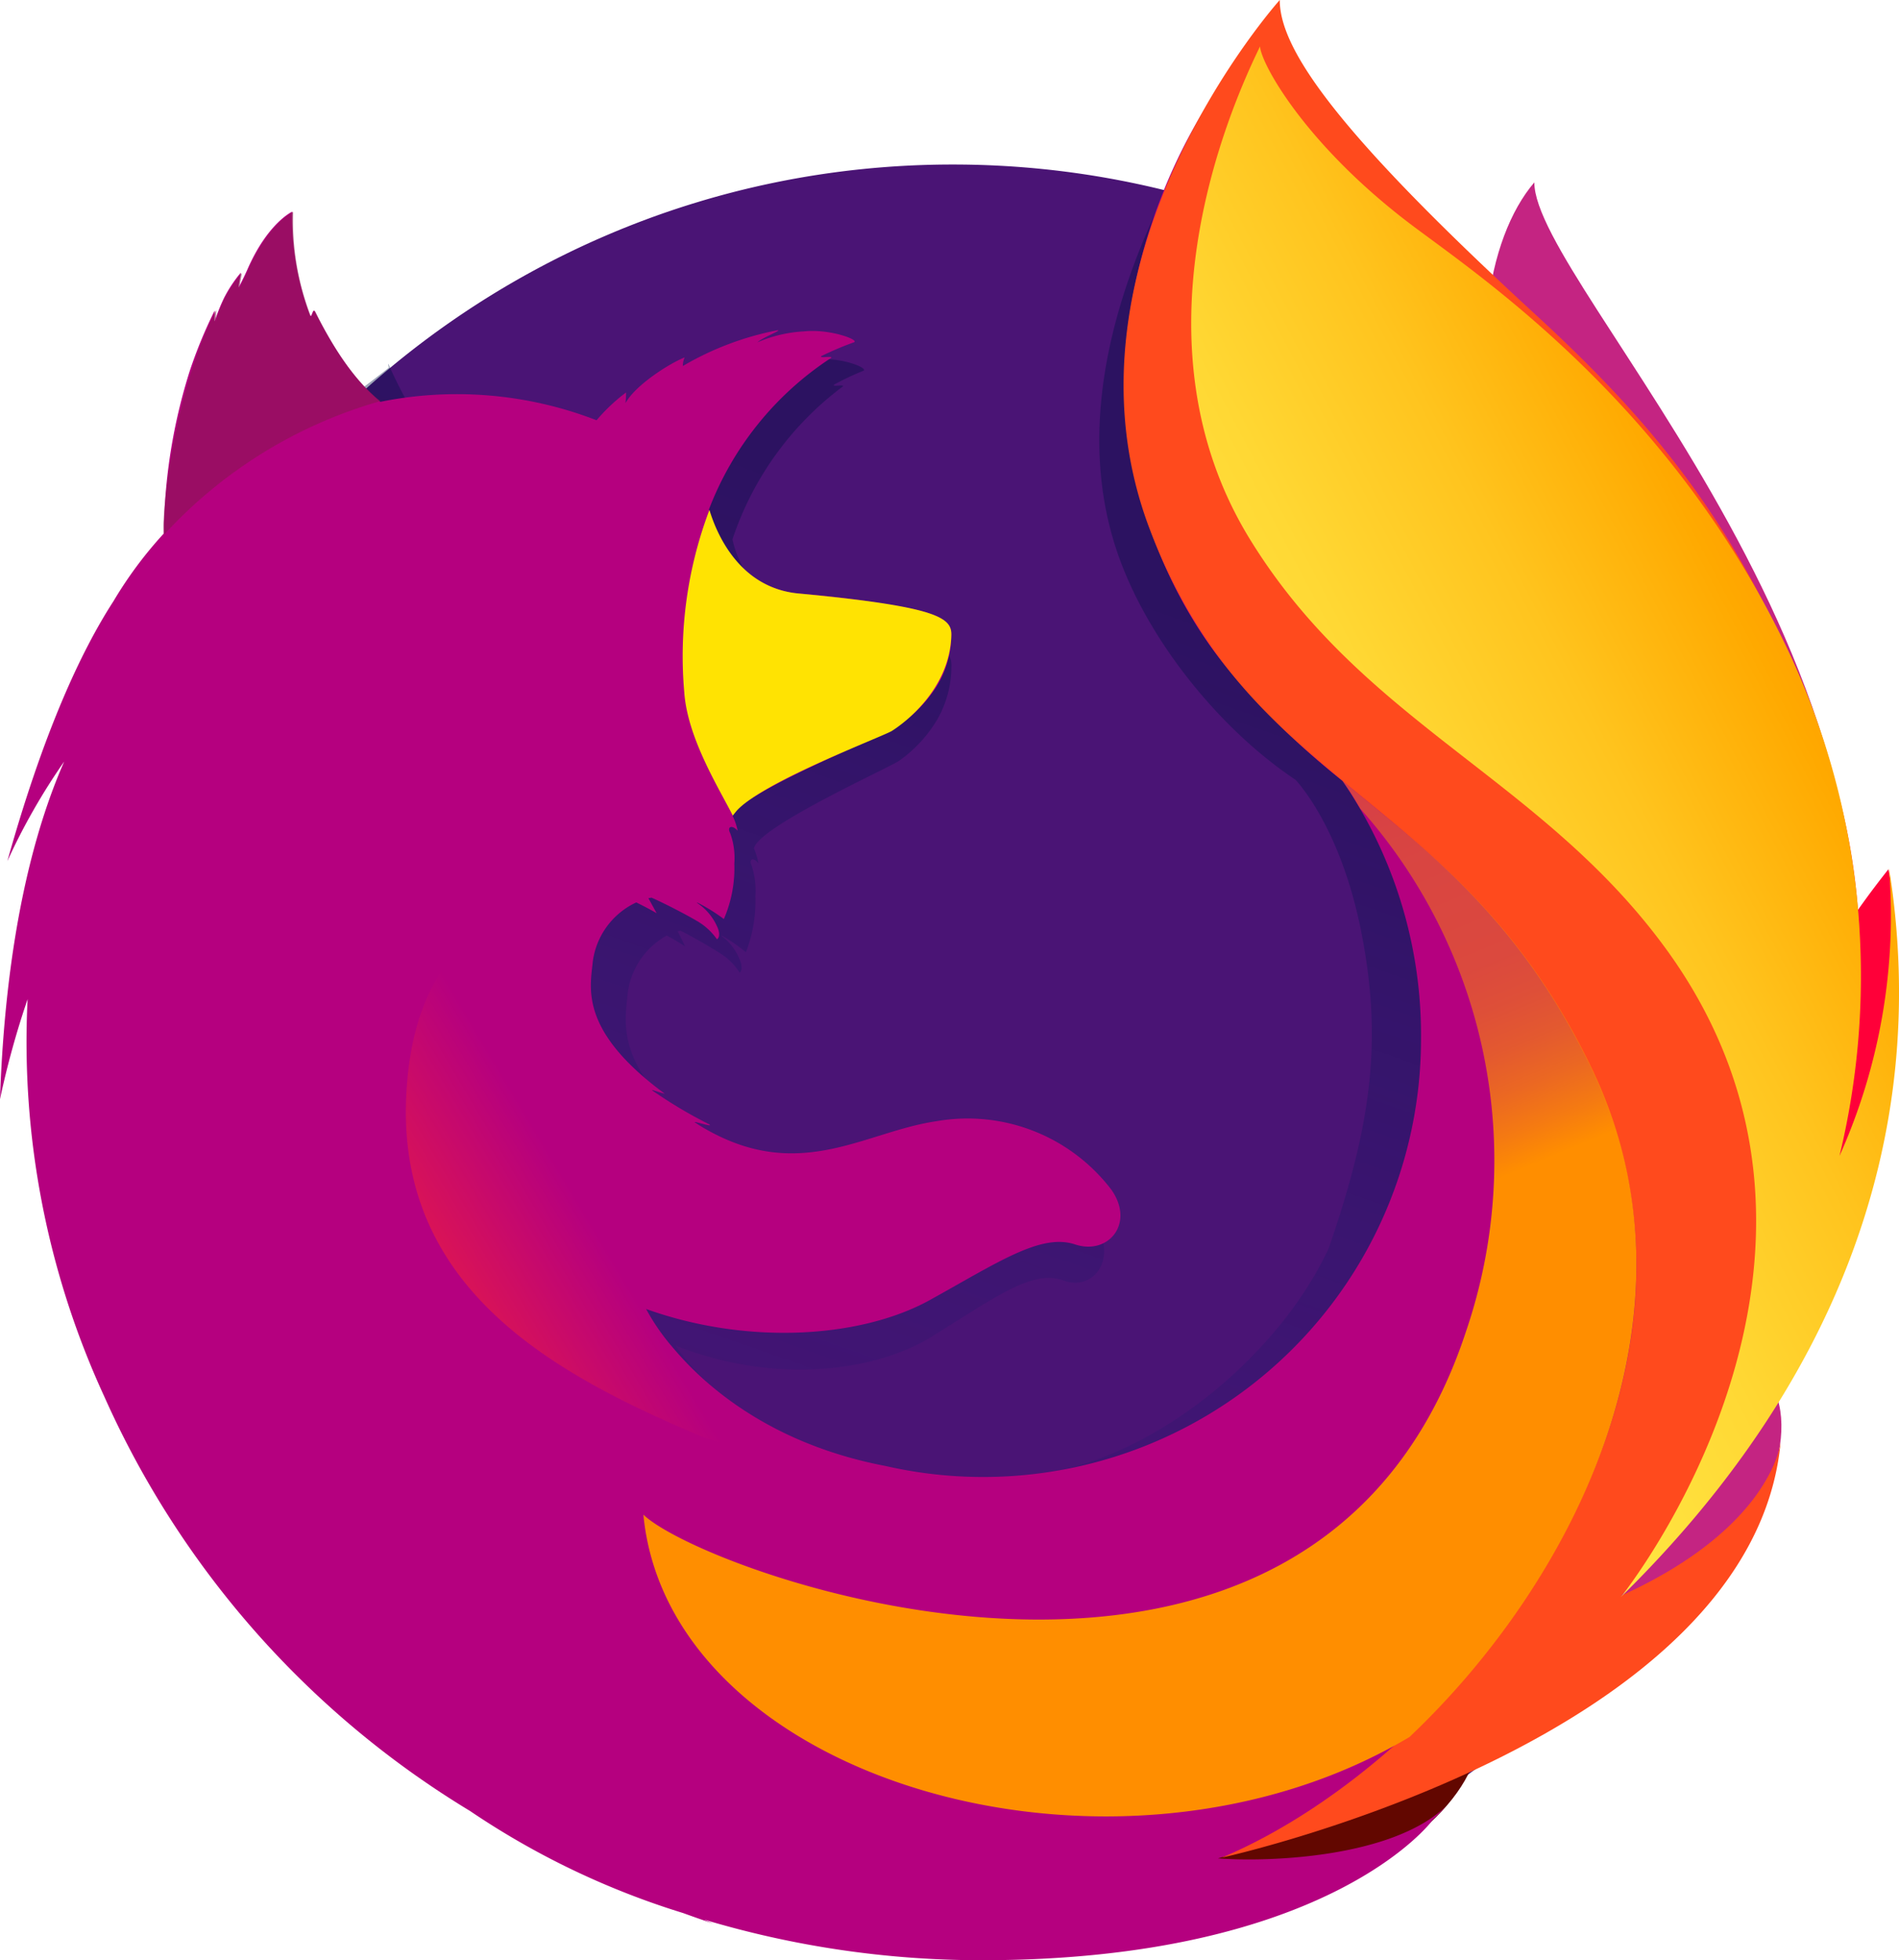 <svg xmlns="http://www.w3.org/2000/svg" xmlns:xlink="http://www.w3.org/1999/xlink" width="155.019" height="160" viewBox="0 0 155.019 160"><defs><style>.a{fill:url(#a);}.b{fill:url(#b);}.c{fill:url(#c);}.d{fill:url(#d);}.e{fill:url(#e);}.f{fill:url(#f);}.g{fill:url(#g);}.h{fill:url(#h);}.i{fill:url(#i);}.j{fill:url(#j);}.k{fill:url(#k);}.l{fill:url(#l);}.m{fill:url(#m);}.n{fill:url(#n);}</style><radialGradient id="a" cx="372.434" cy="-34.563" fx="372.28" r="0.668" gradientTransform="matrix(2.753, 0.045, 0.181, -1.468, -565.773, -89.136)" gradientUnits="objectBoundingBox"><stop offset="0.045" stop-color="#ffea00"/><stop offset="0.12" stop-color="#ffde00"/><stop offset="0.254" stop-color="#ffbf00"/><stop offset="0.429" stop-color="#ff8e00"/><stop offset="0.769" stop-color="#ff272d"/><stop offset="0.872" stop-color="#e0255a"/><stop offset="0.953" stop-color="#cc2477"/><stop offset="1" stop-color="#c42482"/></radialGradient><radialGradient id="b" cx="0.729" cy="-9.119" r="1.087" gradientTransform="matrix(1.005, 0, 0, -1, -0.004, -15.932)" gradientUnits="objectBoundingBox"><stop offset="0" stop-color="#00ccda"/><stop offset="0.22" stop-color="#0083ff"/><stop offset="0.261" stop-color="#007af9"/><stop offset="0.33" stop-color="#0060e8"/><stop offset="0.333" stop-color="#005fe7"/><stop offset="0.438" stop-color="#2639ad"/><stop offset="0.522" stop-color="#401e84"/><stop offset="0.566" stop-color="#4a1475"/></radialGradient><linearGradient id="c" x1="0.573" y1="0.275" x2="0.351" y2="0.96" gradientUnits="objectBoundingBox"><stop offset="0" stop-color="#000f43" stop-opacity="0.4"/><stop offset="0.485" stop-color="#001962" stop-opacity="0.173"/><stop offset="1" stop-color="#002079" stop-opacity="0"/></linearGradient><radialGradient id="d" cx="1.658" cy="-302.453" r="1.718" gradientTransform="matrix(0.919, 0.1, 0.093, -0.995, 24.694, -528.742)" gradientUnits="objectBoundingBox"><stop offset="0.003" stop-color="#ffea00"/><stop offset="0.497" stop-color="#ff272d"/><stop offset="1" stop-color="#c42482"/></radialGradient><radialGradient id="e" cx="337.042" cy="-228.551" r="2.458" gradientTransform="matrix(1.837, 0.1, 0.185, -0.995, -209.901, -429.095)" gradientUnits="objectBoundingBox"><stop offset="0.003" stop-color="#ffe900"/><stop offset="0.157" stop-color="#ffaf0e"/><stop offset="0.316" stop-color="#ff7a1b"/><stop offset="0.472" stop-color="#ff4e26"/><stop offset="0.621" stop-color="#ff2c2e"/><stop offset="0.762" stop-color="#ff1434"/><stop offset="0.892" stop-color="#ff0538"/><stop offset="1" stop-color="#ff0039"/></radialGradient><radialGradient id="f" cx="-38.297" cy="-426.686" r="3.775" gradientTransform="matrix(0.531, 0.1, 0.054, -0.995, 4.426, -742.578)" gradientUnits="objectBoundingBox"><stop offset="0.003" stop-color="#ff272d"/><stop offset="0.497" stop-color="#c42482"/><stop offset="0.986" stop-color="#620700"/></radialGradient><radialGradient id="g" cx="0.847" cy="-1.247" fx="0.877" fy="-1.262" r="0.806" gradientTransform="matrix(1.042, 0, 0, -1, -0.035, -2.086)" gradientUnits="objectBoundingBox"><stop offset="0.156" stop-color="#ffea00"/><stop offset="0.231" stop-color="#ffde00"/><stop offset="0.365" stop-color="#ffbf00"/><stop offset="0.541" stop-color="#ff8e00"/><stop offset="0.763" stop-color="#ff272d"/><stop offset="0.796" stop-color="#f92433"/><stop offset="0.841" stop-color="#e91c45"/><stop offset="0.893" stop-color="#cf0e62"/><stop offset="0.935" stop-color="#b5007f"/></radialGradient><radialGradient id="h" cx="122.675" cy="-0.366" r="0.99" gradientTransform="matrix(2.522, 0, 0, -1, -163.408, -0.64)" gradientUnits="objectBoundingBox"><stop offset="0.279" stop-color="#ffea00"/><stop offset="0.402" stop-color="#fd0"/><stop offset="0.63" stop-color="#ffba00"/><stop offset="0.856" stop-color="#ff9100"/><stop offset="0.933" stop-color="#ff6711"/><stop offset="0.994" stop-color="#ff4a1d"/></radialGradient><linearGradient id="i" x1="-70.224" y1="48.93" x2="-68.113" y2="49.402" gradientUnits="objectBoundingBox"><stop offset="0" stop-color="#c42482" stop-opacity="0.502"/><stop offset="0.474" stop-color="#ff272d" stop-opacity="0.502"/><stop offset="0.486" stop-color="#ff2c2c" stop-opacity="0.514"/><stop offset="0.675" stop-color="#ff7a1a" stop-opacity="0.722"/><stop offset="0.829" stop-color="#ffb20d" stop-opacity="0.871"/><stop offset="0.942" stop-color="#ffd605" stop-opacity="0.965"/><stop offset="1" stop-color="#ffe302"/></linearGradient><linearGradient id="j" x1="1.169" y1="12.827" x2="0.668" y2="13.692" gradientUnits="objectBoundingBox"><stop offset="0" stop-color="#891551" stop-opacity="0.6"/><stop offset="1" stop-color="#c42482" stop-opacity="0"/></linearGradient><linearGradient id="k" x1="-1.047" y1="-0.25" x2="-0.595" y2="-0.63" gradientUnits="objectBoundingBox"><stop offset="0.005" stop-color="#891551" stop-opacity="0.502"/><stop offset="0.484" stop-color="#ff272d" stop-opacity="0.502"/><stop offset="1" stop-color="#ff272d" stop-opacity="0"/></linearGradient><linearGradient id="l" x1="-0.238" y1="-3.524" x2="-0.237" y2="-2.812" gradientUnits="objectBoundingBox"><stop offset="0" stop-color="#c42482"/><stop offset="0.083" stop-color="#c42482" stop-opacity="0.812"/><stop offset="0.206" stop-color="#c42482" stop-opacity="0.565"/><stop offset="0.328" stop-color="#c42482" stop-opacity="0.361"/><stop offset="0.447" stop-color="#c42482" stop-opacity="0.204"/><stop offset="0.562" stop-color="#c42482" stop-opacity="0.09"/><stop offset="0.673" stop-color="#c42482" stop-opacity="0.024"/><stop offset="0.773" stop-color="#c42482" stop-opacity="0"/></linearGradient><linearGradient id="m" x1="0.063" y1="1.237" x2="0.924" y2="0.359" gradientUnits="objectBoundingBox"><stop offset="0" stop-color="#fff14f"/><stop offset="0.268" stop-color="#ffee4c"/><stop offset="0.452" stop-color="#ffe643"/><stop offset="0.612" stop-color="#ffd834"/><stop offset="0.757" stop-color="#ffc41e"/><stop offset="0.892" stop-color="#ffab02"/><stop offset="0.902" stop-color="#ffa900"/><stop offset="0.949" stop-color="#ffa000"/><stop offset="1" stop-color="#ff9100"/></linearGradient><linearGradient id="n" x1="0.718" y1="0.386" x2="0.427" y2="-0.362" gradientUnits="objectBoundingBox"><stop offset="0" stop-color="#ff8e00"/><stop offset="0.04" stop-color="#ff8e00" stop-opacity="0.859"/><stop offset="0.084" stop-color="#ff8e00" stop-opacity="0.729"/><stop offset="0.13" stop-color="#ff8e00" stop-opacity="0.627"/><stop offset="0.178" stop-color="#ff8e00" stop-opacity="0.557"/><stop offset="0.227" stop-color="#ff8e00" stop-opacity="0.514"/><stop offset="0.282" stop-color="#ff8e00" stop-opacity="0.502"/><stop offset="0.389" stop-color="#ff8e00" stop-opacity="0.478"/><stop offset="0.524" stop-color="#ff8e00" stop-opacity="0.416"/><stop offset="0.676" stop-color="#ff8e00" stop-opacity="0.314"/><stop offset="0.838" stop-color="#ff8e00" stop-opacity="0.173"/><stop offset="1" stop-color="#ff8e00" stop-opacity="0"/></linearGradient></defs><g transform="translate(-35 -2)"><path class="a" d="M784.851,93.558c-3.894,4.534-5.707,14.738-1.759,25.082s10,8.1,13.772,18.646c4.979,13.919,2.662,32.616,2.662,32.616s5.986,17.335,10.157-1.079C818.916,134.238,784.851,102.075,784.851,93.558Z" transform="translate(-624.601 -76.67)"/><path class="b" d="M141.751,229.633a72.349,72.349,0,0,0,72.179-72.525c0-40.047-32.3-72.525-72.14-72.525s-72.14,32.478-72.14,72.525A72.234,72.234,0,0,0,141.751,229.633Z" transform="translate(-29.015 -69.155)"/><path class="c" d="M205.393,166.73a40.14,40.14,0,0,1-4.9,2.957,114.5,114.5,0,0,0,6.228-10.238,40.191,40.191,0,0,0,4.1-5.147c.559-.879,1.189-1.964,1.856-3.223,4.052-7.3,8.52-19.116,8.647-31.252V119.8c0-.3,0-.6,0-.9a41.882,41.882,0,0,0-.929-9.065c.033.233.061.465.09.7-.036-.179-.066-.36-.1-.539.06.331.107.65.159.973.828,7.027.238,13.882-2.713,18.935-.047.074-.094.143-.141.215a63.037,63.037,0,0,0,.34-24.65s-.681-4.127-5.752-16.657c-2.919-7.212-8.1-13.125-12.683-17.432a138.511,138.511,0,0,0-9.671-10.416c-4.2-4.421-5.958-7.735-6.681-9.9-.627-.314-8.64-8.1-9.276-8.4-3.5,5.423-14.5,22.386-9.265,38.235,2.371,7.182,8.369,14.637,14.645,18.819.276.315,3.735,4.072,5.38,12.546,1.7,8.755.806,15.586-2.69,25.688-4.112,8.863-14.645,17.624-24.508,18.52-21.086,1.916-28.8-10.587-28.8-10.587,7.534,3.012,15.865,2.382,20.931-.741,5.106-3.159,8.194-5.5,10.7-4.577,2.472.919,4.439-1.749,2.673-4.515a12.764,12.764,0,0,0-12.911-5.622c-5.111.831-9.793,4.88-16.49.958a13.915,13.915,0,0,1-1.257-.823c-.441-.29,1.435.442,1,.112a32.736,32.736,0,0,1-4.208-2.8c-.1-.091,1.011.354.912.263-6.262-5.156-5.48-8.64-5.283-10.824a6.274,6.274,0,0,1,3.212-4.9c.926.505,1.5.891,1.5.891s-.395-.807-.608-1.232c.075-.033.146-.024.221-.056.758.366,2.435,1.317,3.318,1.9a4.883,4.883,0,0,1,1.516,1.534s.3-.167.079-.874a4.545,4.545,0,0,0-1.569-2.142l.071.008a13.2,13.2,0,0,1,1.93,1.34,11.571,11.571,0,0,0,.772-4.568,6.581,6.581,0,0,0-.312-2.523c-.242-.509.136-.707.556-.179a5.332,5.332,0,0,0-.359-1.2l0-.04c.524-1.827,11.1-6.579,11.867-7.134a10.954,10.954,0,0,0,3.111-3.382,8.672,8.672,0,0,0,1.138-4.246c.058-1.438-.611-2.4-11.3-3.515a7.16,7.16,0,0,1-5.614-4.361c-.178-.421-.359-.8-.541-1.184a9.438,9.438,0,0,1-.416-1.371,25.663,25.663,0,0,1,9-12.472c.235-.214-.94.055-.705-.159a22.151,22.151,0,0,1,2.4-1.134c.413-.2-1.769-1.122-3.7-.9a9.141,9.141,0,0,0-3.427.9c.435-.433,1.817-1,1.493-1a20.677,20.677,0,0,0-6.992,2.947,1.743,1.743,0,0,1,.136-.707c-1.047.444-3.62,2.242-4.368,3.763a7.231,7.231,0,0,0,.043-.878A13.737,13.737,0,0,0,125.1,72.7l-.039.036a25.722,25.722,0,0,0-15.944-1.508c-.99-.994-1.473-.267-3.725-5.214-.153-.3.117.294,0,0-.37-.959.226,1.28,0,0-3.786,2.987-8.768,6.373-11.159,8.763-.03.1,2.79-.8,0,0-.977.279-.911.859-1.059,6.1-.036.4,0,.842-.036,1.2a33.589,33.589,0,0,0-3.7,5.563c-2.47,4.257-5.191,10.893-7.829,21.39a54.361,54.361,0,0,1,4.193-8.2c-2.193,5.572-4.313,14.322-4.737,27.8a78.664,78.664,0,0,1,2.038-8.237,76.916,76.916,0,0,0,5.649,32.693,79.768,79.768,0,0,0,8.3,15.512,73.493,73.493,0,0,0,108.343-1.866Z" transform="translate(-38.576 -34.057)"/><path class="d" d="M726.944,709.58c26.483-3.067,38.206-30.358,23.151-30.894C736.5,678.251,714.4,711.027,726.944,709.58Z" transform="translate(-576.318 -566.652)"/><path class="e" d="M871.711,471.853c18.221-10.6,13.47-33.509,13.47-33.509a74.9,74.9,0,0,0-11.809,21.19C868.653,472.428,860.756,478.258,871.711,471.853Z" transform="translate(-696.026 -365.394)"/><path class="f" d="M531.236,850.723c25.4,8.106,47.236-11.906,33.778-18.589C552.778,826.107,519.179,846.89,531.236,850.723Z" transform="translate(-413.395 -694.241)"/><path class="g" d="M177.577,127.908c.618-.872,1.454-3.664,2.192-4.912,4.485-7.24,4.517-13.012,4.517-13.144,2.709-13.532,2.463-19.057.8-29.275-1.342-8.228-7.207-20.015-12.288-25.691-5.236-5.848-1.547-3.943-6.617-8.214-4.443-4.926-8.752-9.8-11.1-11.765-16.955-14.175-16.572-17.186-16.246-17.7-.055.06-.136.15-.239.267-.2-.8-.343-1.474-.343-1.474a45.5,45.5,0,0,0-11.22,24.716c-1.274,10.085,2.5,20.6,7.967,27.317a62.01,62.01,0,0,0,9.594,9.431v0A36.792,36.792,0,0,1,151,98.583a35.746,35.746,0,0,1-43.705,34.8c-9.307-1.774-14.681-6.468-17.361-9.656a17.485,17.485,0,0,1-2.189-3.158c8.339,2.987,17.559,2.362,23.166-.735,5.65-3.133,9.069-5.455,11.843-4.539,2.735.912,4.912-1.734,2.959-4.477a14.756,14.756,0,0,0-14.289-5.575c-5.657.824-10.839,4.839-18.25.95a15.637,15.637,0,0,1-1.391-.816c-.489-.288,1.588.438,1.1.111a36.788,36.788,0,0,1-4.657-2.776c-.11-.091,1.119.351,1.008.26-6.93-5.114-6.065-8.568-5.847-10.735a6.22,6.22,0,0,1,3.554-4.855c1.024.5,1.663.883,1.663.883s-.437-.8-.673-1.222c.083-.032.162-.024.244-.055.839.363,2.7,1.306,3.673,1.881a5.094,5.094,0,0,1,1.678,1.522s.335-.165.087-.867A4.534,4.534,0,0,0,91.875,87.4l.079.008a14.777,14.777,0,0,1,2.136,1.329,10.422,10.422,0,0,0,.854-4.53,5.9,5.9,0,0,0-.345-2.5c-.268-.5.15-.7.615-.177a4.886,4.886,0,0,0-.4-1.194l0-.039c.58-1.812,12.282-6.524,13.134-7.075a11.43,11.43,0,0,0,3.443-3.354,7.946,7.946,0,0,0,1.26-4.211c.04-.891-.234-1.6-3.333-2.271a83.626,83.626,0,0,0-9.176-1.215,7.821,7.821,0,0,1-6.213-4.325c-.2-.418-.4-.8-.6-1.174a8.633,8.633,0,0,1-.46-1.359,25.767,25.767,0,0,1,9.964-12.368c.26-.213-1.041.054-.78-.158a25.922,25.922,0,0,1,2.661-1.125c.457-.193-1.958-1.112-4.091-.889a11.034,11.034,0,0,0-3.792.892c.481-.429,2.011-.992,1.652-.988a24.409,24.409,0,0,0-7.74,2.922,1.573,1.573,0,0,1,.15-.7c-1.159.44-4.006,2.223-4.835,3.732a6.413,6.413,0,0,0,.048-.871,14.423,14.423,0,0,0-2.374,2.228l-.043.035a31.552,31.552,0,0,0-17.646-1.5c-1.1-.986-2.856-2.476-5.348-7.382-.169-.3-.26.611-.39.319A22.584,22.584,0,0,1,58.854,31s-2,.913-3.661,4.725c-.308.685-.505,1.063-.7,1.441-.091.11.206-1.252.158-1.178a10.825,10.825,0,0,0-1.361,2.052,15.818,15.818,0,0,0-.742,1.835l-.047.075c-.016-.24.06-.989,0-.835a38.385,38.385,0,0,0-2,4.852,45.235,45.235,0,0,0-2.1,12.124c-.04.394,0,.835-.04,1.19a33.23,33.23,0,0,0-4.1,5.517C41.533,67.018,38.522,73.6,35.6,84.01a51.882,51.882,0,0,1,4.64-8.128c-2.427,5.526-4.774,14.2-5.243,27.566a71.31,71.31,0,0,1,2.256-8.169A69.2,69.2,0,0,0,43.508,127.7a75.411,75.411,0,0,0,29.857,33.837h0a65.339,65.339,0,0,0,17.4,8.335c.813.295,1.637.585,2.477.867-.264-.106-.519-.219-.767-.334a78.843,78.843,0,0,0,22.569,3.317c28.485.024,36.886-11.415,36.886-11.415l-.083.061q.6-.568,1.161-1.18c-4.494,4.244-14.75,4.526-18.585,4.219,6.54-1.921,10.844-3.546,19.215-6.751q1.47-.545,3.005-1.242c.111-.049.222-.1.334-.152.2-.095.4-.184.609-.284a56.785,56.785,0,0,0,11.425-7.152c8.407-6.715,10.236-13.261,11.192-17.577-.133.414-.549,1.378-.841,2-2.165,4.631-6.966,7.473-12.18,9.91a112.025,112.025,0,0,0,6.892-10.152C175.776,132.324,176.307,129.683,177.577,127.908Z" transform="translate(0 -11.724)"/><path class="h" d="M639.706,132.241a53.866,53.866,0,0,0,8.837-13c6-12.615,15.277-33.59,7.97-55.5-5.774-17.314-13.7-26.782-23.769-36.03C616.4,12.692,611.829,5.987,611.829,2c0,0-18.876,21.042-10.69,42.989s24.953,21.142,36.045,44.045c13.053,26.95-10.561,56.36-30.089,64.592,1.2-.266,43.41-9.818,45.628-33.965C652.675,120.1,651.724,126.783,639.706,132.241Z" transform="translate(-472.361)"/><path class="i" d="M399.806,268.279c.064-1.426-.676-2.384-12.469-3.49-4.852-.448-6.71-4.932-7.276-6.82a33.708,33.708,0,0,0-2.055,14.874c.262,3.727,2.766,7.727,3.963,10.076,0,0,.266-.346.389-.473,2.254-2.347,11.7-5.922,12.584-6.429C395.92,275.4,399.642,272.679,399.806,268.279Z" transform="translate(-287.149 -214.348)"/><path class="j" d="M129.475,116.55c-.169-.3-.26.61-.39.319a21.6,21.6,0,0,1-1.418-8.459s-2,.913-3.661,4.725c-.308.685-.505,1.063-.7,1.441-.091.11.206-1.252.158-1.178a11.553,11.553,0,0,0-1.357,2.012,11.836,11.836,0,0,0-.75,1.914c-.063.232.064-1.028.008-.875-3.855,7.451-4.591,18.718-4.185,18.241a38,38,0,0,1,17.614-10.843c-1-.737-3.175-2.866-5.317-7.3Z" transform="translate(-68.733 -89.108)"/><path class="k" d="M262.515,496.068c-11.337-4.841-24.226-11.668-23.74-27.177.663-20.426,19.048-16.389,19.048-16.389a6.653,6.653,0,0,0-3.206,2.9,8.8,8.8,0,0,0,1.878,9.9c6.031,6.535-12.39,15.505,16.043,32.45.717.39-6.665-.233-10.023-1.684Z" transform="translate(-170.63 -376.978)"/><path class="l" d="M285.216,581.143c8.039,2.8,17.4,2.307,23.012-.79,3.754-2.09,8.569-5.436,11.532-4.61a20.147,20.147,0,0,0-6.846-1.6c-.4,0-.875-.008-1.309-.052a22.153,22.153,0,0,0-2.562.14c-1.447.133-3.051,1.046-4.51.9-.079-.008,1.415-.614,1.293-.586-.773.161-1.612.2-2.5.306-.564.063-1.049.133-1.608.157-16.745,1.42-30.9-9.075-30.9-9.075-1.2,4.057,5.393,12.081,14.394,15.215Z" transform="translate(-197.358 -472.232)"/><path class="m" d="M668.1,151.861c16.937-16.629,25.506-36.843,21.883-59.515a47.941,47.941,0,0,1-4.04,23.517,62.385,62.385,0,0,0-4.061-40.974c-9.348-19.94-24.723-30.432-30.593-34.81-8.893-6.632-12.58-13.385-12.647-14.779-2.657,5.443-10.694,24.1-.863,40.163,9.21,15.051,23.718,19.519,33.875,33.325C690.364,124.222,668.1,151.861,668.1,151.861Z" transform="translate(-500.783 -19.511)"/><path class="n" d="M435.368,417.342c-5.919-12.228-13.307-17.561-20.3-23.342.813,1.138,1.013,1.54,1.463,2.276a43.171,43.171,0,0,1,8.636,42.619C412.778,476.68,363.2,458.888,358,453.889c2.1,21.868,38.705,32.333,62.537,18.151C434.1,459.2,445.068,437.38,435.368,417.342Z" transform="translate(-270.48 -328.26)"/></g></svg>